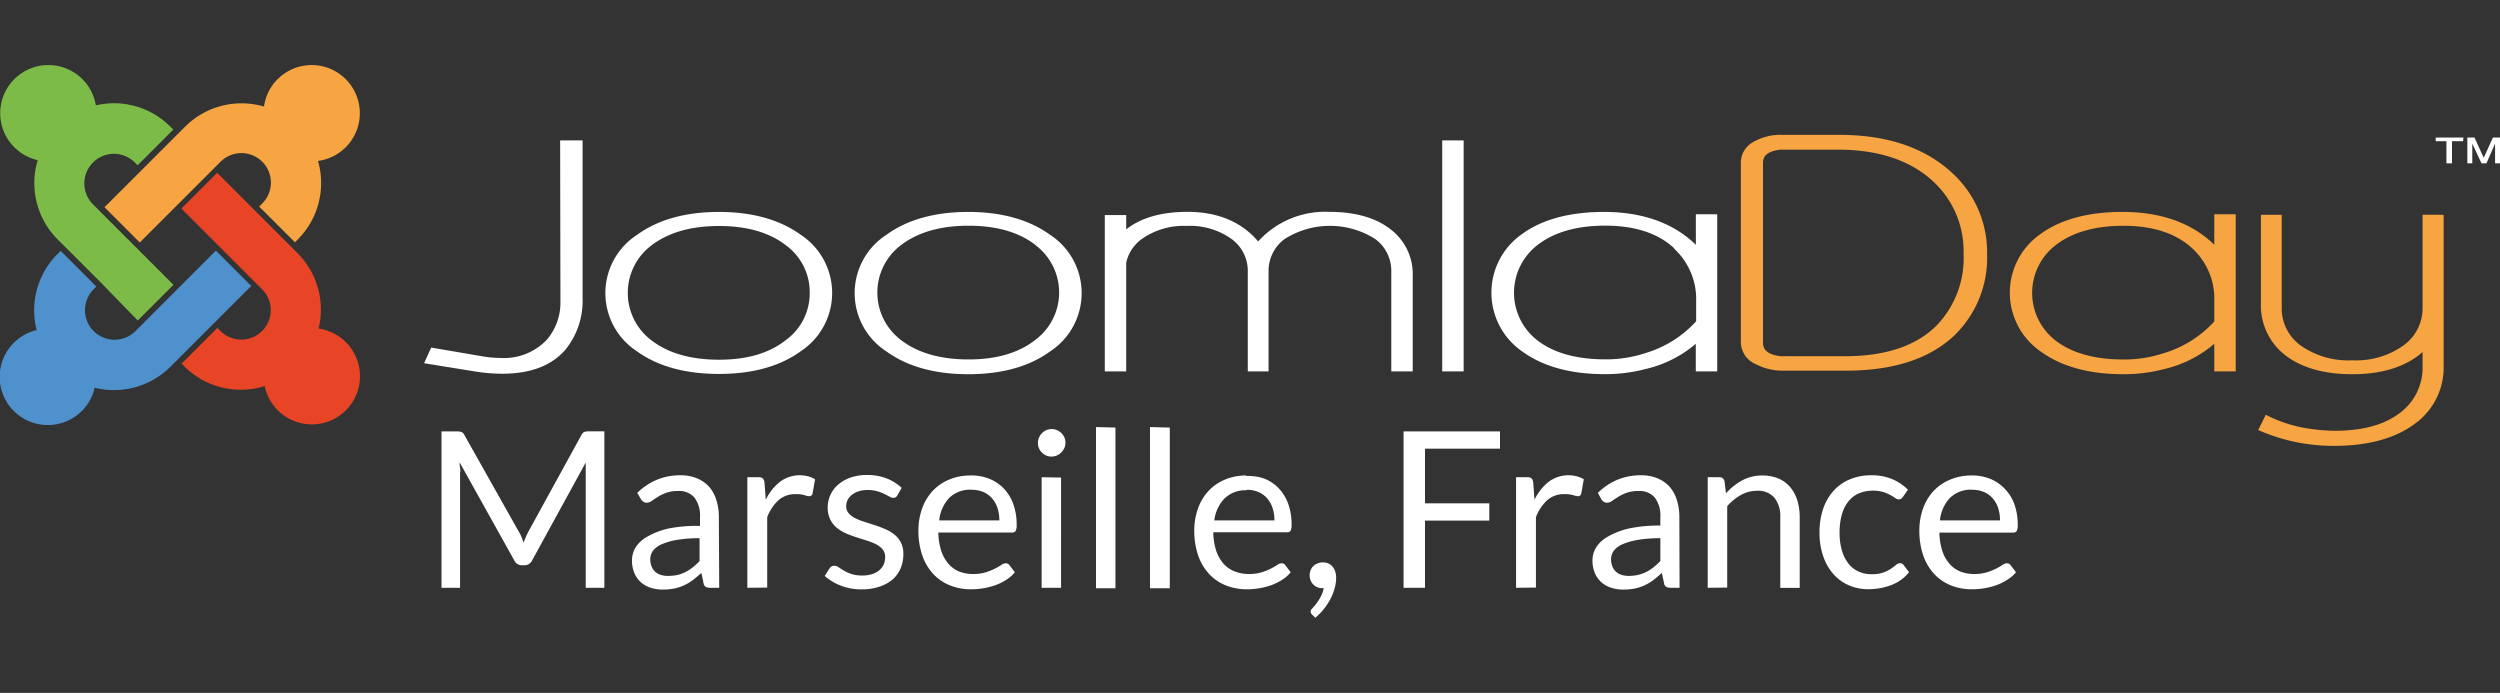 <svg id="ok" xmlns="http://www.w3.org/2000/svg" width="350" height="97" viewBox="0 0 350 97"><rect x="0" y="0" width="350" height="97" fill="#333333" stroke="none"/><defs><style>.cls-1{fill:#e84527;}.cls-2{fill:#4f91cd;}.cls-3{fill:#7dbb48;}.cls-4{fill:#f6a542;}.cls-5,.cls-6{fill:#fff;}.cls-5{fill-rule:evenodd;}</style></defs><title>Plan de travail 1</title><path class="cls-1" d="M37,54.07a11.17,11.17,0,0,1-11.19-2.78l-.38-.38,5-5,.38.38a4.13,4.13,0,1,0,5.84-5.84l-1-1-5-5-5.25-5.26,5-5,5.25,5.25,5,5,1,1A11.15,11.15,0,0,1,44.6,46a6.74,6.74,0,1,1-7.55,8"/><path class="cls-2" d="M35.11,40.09l-5.25,5.25-5,5-1,1a11.16,11.16,0,0,1-10.6,2.94,6.74,6.74,0,1,1-8.13-8.07A11.16,11.16,0,0,1,8.11,35.5l.38-.38,5,5-.38.38a4.14,4.14,0,0,0,5.86,5.85l1-1,5-5,5.25-5.26,5,5"/><path class="cls-3" d="M9.08,34.53l-1-1a11.16,11.16,0,0,1-2.8-11.11,6.74,6.74,0,1,1,8.14-7.67,11.16,11.16,0,0,1,10.45,3l.39.39-5,5-.38-.39a4.14,4.14,0,0,0-5.86,5.86l1,1,5,5,5.26,5.26-5,5L14.06,39.5l-5-5"/><path class="cls-4" d="M14.64,29l5.27-5.26,5-5,1-1a11.17,11.17,0,0,1,11.05-2.82,6.74,6.74,0,1,1,7.56,7.61,11.17,11.17,0,0,1-2.84,11l-.39.39-5-5,.38-.39a4.13,4.13,0,1,0-5.84-5.84l-1,1-5,5-5.26,5.26-5-5"/><path class="cls-5" d="M344.83,19.77h-1.55v3.1h-.78v-3.1H341v-.52h3.88Zm1.29.34v2.76h-.69V19.25h1l1.29,2.84,1.29-2.84H350v3.62h-.69V20.11l-1.21,2.76h-.69Z"/><path class="cls-4" d="M272.93,23.88c-3.81-3.35-9-5-15.42-5h-.08l-7.85,0a7.67,7.67,0,0,0-4.21,1.05,3.3,3.3,0,0,0-1.65,2.75h0V48A3.4,3.4,0,0,0,245.85,51a8,8,0,0,0,3.74.89h8.9c6.56,0,11.63-1.65,15.08-4.89a15.1,15.1,0,0,0,4.62-11.47A15,15,0,0,0,272.93,23.88ZM246.82,48V22.77c0-1.05.81-1.64,2.47-1.82h8c5.67,0,10.16,1.49,13.34,4.44a13.25,13.25,0,0,1,4.27,10.11,13.6,13.6,0,0,1-3.71,10c-2.84,2.9-7.18,4.37-12.88,4.37h-9C247.63,49.67,246.82,49.07,246.82,48ZM310,34.27c-3.13-3.06-7.46-4.6-12.86-4.6-4.84,0-8.73,1.06-11.56,3.16a10,10,0,0,0,.16,16.41c2.89,2.09,6.77,3.15,11.52,3.15a22.28,22.28,0,0,0,5.81-.74A16.51,16.51,0,0,0,310,48.13V52h3V30h-3Zm0,7.87V45a15.58,15.58,0,0,1-7,4.42,17.59,17.59,0,0,1-5.72.91c-4,0-7.2-.89-9.48-2.64a8.43,8.43,0,0,1,.06-13.42c2.3-1.76,5.47-2.66,9.42-2.66,4.15,0,7.4,1.07,9.67,3.19A9.56,9.56,0,0,1,310,42.14Zm32.11-12.07V51.18a9.67,9.67,0,0,1-4,8.12c-2.74,2.07-6.56,3.12-11.36,3.12a25.91,25.91,0,0,1-10.47-2.16l-.13-.06,1.06-2.13.12.06A19.19,19.19,0,0,0,323.19,60a26.05,26.05,0,0,0,3.69.31c3.93,0,7-.86,9.17-2.55a7.89,7.89,0,0,0,3.11-6.54V49.29c-2.34,2.06-5.65,3.1-9.83,3.1s-7.38-1-9.63-2.85a8.77,8.77,0,0,1-3.17-7.09V30.07h2.91v13A6.4,6.4,0,0,0,322,48.3a11.54,11.54,0,0,0,7.33,2.14,11.35,11.35,0,0,0,7.27-2.16,6.41,6.41,0,0,0,2.56-5.22v-13Z"/><path class="cls-6" d="M78.42,19.66h3.14v22a10.83,10.83,0,0,1-2.35,7.23c-1.91,2.27-4.89,3.43-8.87,3.43A24.31,24.31,0,0,1,66.47,52l-7.1-1.15,1-2.19,7.19,1.23a15,15,0,0,0,2.5.22,8.22,8.22,0,0,0,6.56-2.62,8,8,0,0,0,1.84-5.35ZM116.5,41a9.75,9.75,0,0,1-4.39,8.17c-2.9,2.11-6.75,3.18-11.44,3.18S92.13,51.31,89.2,49.2a9.72,9.72,0,0,1,0-16.33c2.93-2.13,6.79-3.2,11.46-3.2s8.56,1.09,11.49,3.23A9.73,9.73,0,0,1,116.5,41Zm-3.14,0A8.12,8.12,0,0,0,110,34.32c-2.3-1.78-5.44-2.68-9.34-2.68s-7.06.9-9.41,2.68a8.32,8.32,0,0,0,0,13.36c2.32,1.78,5.49,2.68,9.41,2.68s7-.91,9.31-2.71A8.11,8.11,0,0,0,113.36,41Zm38.07,0A9.76,9.76,0,0,1,147,49.21c-2.9,2.11-6.75,3.18-11.44,3.18s-8.53-1.07-11.46-3.19a9.72,9.72,0,0,1,0-16.33c2.93-2.13,6.79-3.2,11.46-3.2s8.56,1.09,11.49,3.23A9.73,9.73,0,0,1,151.43,41Zm-6.49-6.72c-2.3-1.78-5.45-2.68-9.34-2.68s-7.06.9-9.41,2.68a8.32,8.32,0,0,0,0,13.36c2.32,1.78,5.49,2.68,9.41,2.68s7-.91,9.31-2.71a8.28,8.28,0,0,0,0-13.33ZM194.8,32.2c-2.06-1.68-5-2.54-8.73-2.54a12.65,12.65,0,0,0-9.93,4.14c-2.33-2.75-5.66-4.14-9.9-4.14-3.62,0-6.51.82-8.57,2.45v-2h-3V52h3V36.77a5.55,5.55,0,0,1,2.27-3.37,10.15,10.15,0,0,1,6.18-1.77,10,10,0,0,1,6.33,1.85A5.52,5.52,0,0,1,174.69,38V52h2.91V38a5.52,5.52,0,0,1,2.24-4.53,11.81,11.81,0,0,1,12.7,0A5.52,5.52,0,0,1,194.78,38V52h3V38.6A7.84,7.84,0,0,0,194.8,32.2ZM201.91,52h3V19.66h-3ZM240.41,30V52h-3V48.13a16.52,16.52,0,0,1-6.93,3.51,22.27,22.27,0,0,1-5.81.74c-4.76,0-8.63-1.06-11.52-3.15A10,10,0,0,1,213,32.83c2.83-2.1,6.72-3.16,11.56-3.16,5.4,0,9.72,1.55,12.86,4.6V30Zm-6,4.78c-2.26-2.12-5.51-3.19-9.67-3.19-3.94,0-7.11.89-9.42,2.66a8.43,8.43,0,0,0-.06,13.42c2.28,1.75,5.47,2.64,9.48,2.64a17.58,17.58,0,0,0,5.72-.91,15.59,15.59,0,0,0,7-4.42V42.14A9.56,9.56,0,0,0,234.38,34.82Z"/><path class="cls-6" d="M73,75.15q.16.4.31.82.15-.43.32-.82t.38-.79L81.4,60.9a.88.88,0,0,1,.41-.43,1.9,1.9,0,0,1,.61-.08h2.19V82.29H82V66.2q0-.32,0-.69c0-.25,0-.49,0-.75l-7.5,13.69a1.18,1.18,0,0,1-1.07.69h-.43A1.18,1.18,0,0,1,72,78.46L64.34,64.72q0,.4.07.78t0,.7V82.29h-2.6V60.4H64a1.9,1.9,0,0,1,.61.08.88.88,0,0,1,.41.43L72.6,74.38A5.69,5.69,0,0,1,73,75.15Zm27.69,7.14H99.46a1.45,1.45,0,0,1-.64-.12.68.68,0,0,1-.32-.52l-.31-1.44q-.61.55-1.19,1a6.76,6.76,0,0,1-1.22.73,6.29,6.29,0,0,1-1.37.45,7.87,7.87,0,0,1-1.61.15,5.48,5.48,0,0,1-1.69-.25,3.82,3.82,0,0,1-1.37-.76,3.6,3.6,0,0,1-.92-1.28,4.48,4.48,0,0,1-.34-1.83,3.43,3.43,0,0,1,.5-1.77,4.44,4.44,0,0,1,1.63-1.51A10.58,10.58,0,0,1,93.55,74,20,20,0,0,1,98,73.63V72.41a4.21,4.21,0,0,0-.77-2.74,2.8,2.8,0,0,0-2.28-.93,4.84,4.84,0,0,0-1.67.25,6.32,6.32,0,0,0-1.18.57c-.33.21-.62.4-.86.57a1.24,1.24,0,0,1-.71.25.82.82,0,0,1-.48-.15,1.1,1.1,0,0,1-.33-.36L89.22,69A8.83,8.83,0,0,1,92,67.15a8.54,8.54,0,0,1,3.28-.61,5.86,5.86,0,0,1,2.31.43,4.74,4.74,0,0,1,1.7,1.19,5.05,5.05,0,0,1,1,1.85,7.71,7.71,0,0,1,.35,2.38Zm-7.06-1.67a5.55,5.55,0,0,0,1.31-.15A5.21,5.21,0,0,0,96,80.07a6,6,0,0,0,1-.65,8.76,8.76,0,0,0,.94-.87V75.35a18.2,18.2,0,0,0-3.19.24,9,9,0,0,0-2.14.62,3,3,0,0,0-1.2.91,2,2,0,0,0-.37,1.17,2.6,2.6,0,0,0,.2,1.06,2,2,0,0,0,.53.73,2.11,2.11,0,0,0,.79.42A3.62,3.62,0,0,0,93.61,80.63Zm11,1.67V66.81h1.56a.86.86,0,0,1,.61.17,1,1,0,0,1,.23.58l.18,2.41a7.08,7.08,0,0,1,2-2.53,4.63,4.63,0,0,1,3.9-.76,4.1,4.1,0,0,1,1,.41l-.35,2a.46.46,0,0,1-.47.38,2.35,2.35,0,0,1-.66-.15,4.15,4.15,0,0,0-1.24-.14,3.5,3.5,0,0,0-2.38.83,6.19,6.19,0,0,0-1.6,2.4v9.85Zm21-12.93a.6.6,0,0,1-.57.34,1.06,1.06,0,0,1-.52-.17l-.71-.37a6.68,6.68,0,0,0-1-.38,4.77,4.77,0,0,0-1.37-.18,4.06,4.06,0,0,0-1.24.18,3,3,0,0,0-.94.48,2.13,2.13,0,0,0-.6.71,1.92,1.92,0,0,0-.21.88,1.47,1.47,0,0,0,.34,1,3,3,0,0,0,.91.69,7.89,7.89,0,0,0,1.28.51l1.47.47q.76.25,1.47.56a5.37,5.37,0,0,1,1.28.76,3.49,3.49,0,0,1,.91,1.12,3.44,3.44,0,0,1,.34,1.6,5.06,5.06,0,0,1-.38,2,4.3,4.3,0,0,1-1.13,1.57,5.44,5.44,0,0,1-1.83,1,7.53,7.53,0,0,1-2.51.38,7.83,7.83,0,0,1-2.93-.53,7.44,7.44,0,0,1-2.23-1.35l.64-1a.94.94,0,0,1,.29-.31.81.81,0,0,1,.44-.11,1,1,0,0,1,.58.21q.31.21.74.47a5.71,5.71,0,0,0,1.05.47,4.8,4.8,0,0,0,1.55.21,4.27,4.27,0,0,0,1.39-.21,2.91,2.91,0,0,0,1-.56,2.2,2.2,0,0,0,.59-.81,2.52,2.52,0,0,0,.19-1,1.62,1.62,0,0,0-.34-1.06,2.91,2.91,0,0,0-.91-.72,7.5,7.5,0,0,0-1.29-.52l-1.48-.47q-.76-.24-1.48-.56a5.19,5.19,0,0,1-1.29-.79,3.56,3.56,0,0,1-.91-1.17,3.78,3.78,0,0,1-.34-1.69,4.12,4.12,0,0,1,.37-1.7,4.16,4.16,0,0,1,1.07-1.44,5.25,5.25,0,0,1,1.73-1,6.89,6.89,0,0,1,2.34-.37,7.39,7.39,0,0,1,2.74.48,6.49,6.49,0,0,1,2.1,1.32Zm10.31-2.8a6.91,6.91,0,0,1,2.57.47,5.77,5.77,0,0,1,2,1.34,6.13,6.13,0,0,1,1.34,2.17,8.38,8.38,0,0,1,.48,2.94,1.77,1.77,0,0,1-.14.86.57.57,0,0,1-.52.21h-10.3a8.54,8.54,0,0,0,.4,2.55,5.21,5.21,0,0,0,1,1.81A4,4,0,0,0,134.25,80a5.25,5.25,0,0,0,2,.36,5.82,5.82,0,0,0,1.76-.24,8.3,8.3,0,0,0,1.28-.51,9.7,9.7,0,0,0,.89-.51,1.18,1.18,0,0,1,.62-.24.6.6,0,0,1,.52.26l.76,1a5.16,5.16,0,0,1-1.21,1.06,7.55,7.55,0,0,1-1.5.74,9.56,9.56,0,0,1-1.66.43,10.13,10.13,0,0,1-1.7.15,7.87,7.87,0,0,1-3-.54,6.49,6.49,0,0,1-2.34-1.59,7.3,7.3,0,0,1-1.54-2.59,10.54,10.54,0,0,1-.55-3.54,9,9,0,0,1,.5-3,7.13,7.13,0,0,1,1.43-2.44,6.58,6.58,0,0,1,2.28-1.62A7.48,7.48,0,0,1,135.85,66.57Zm.06,2a4.18,4.18,0,0,0-3.1,1.14,5.36,5.36,0,0,0-1.41,3.16h8.42a5.5,5.5,0,0,0-.26-1.73,3.86,3.86,0,0,0-.76-1.36,3.42,3.42,0,0,0-1.23-.89A4.16,4.16,0,0,0,135.92,68.57ZM149.16,62a1.73,1.73,0,0,1-.16.74,2.14,2.14,0,0,1-.43.61,2,2,0,0,1-.62.42,1.86,1.86,0,0,1-.75.15,1.81,1.81,0,0,1-.74-.15,2,2,0,0,1-1-1,1.8,1.8,0,0,1-.15-.74,1.91,1.91,0,0,1,.15-.76,2,2,0,0,1,.42-.63,2,2,0,0,1,.61-.42,1.81,1.81,0,0,1,.74-.15,1.86,1.86,0,0,1,.75.15,2,2,0,0,1,.62.42,2.08,2.08,0,0,1,.43.63A1.83,1.83,0,0,1,149.16,62Zm-.61,4.86V82.29h-2.72V66.81Zm7.61-7v22.5h-2.72V59.79Zm7.61,0v22.5H161V59.79Zm10.71,6.78A6.91,6.91,0,0,1,177,67a5.77,5.77,0,0,1,2,1.34,6.13,6.13,0,0,1,1.34,2.17,8.38,8.38,0,0,1,.48,2.94,1.77,1.77,0,0,1-.14.86.57.57,0,0,1-.52.21h-10.3a8.54,8.54,0,0,0,.4,2.55,5.21,5.21,0,0,0,1,1.81A4,4,0,0,0,172.87,80a5.25,5.25,0,0,0,2,.36,5.82,5.82,0,0,0,1.76-.24,8.3,8.3,0,0,0,1.28-.51,9.7,9.7,0,0,0,.89-.51,1.18,1.18,0,0,1,.62-.24.6.6,0,0,1,.52.26l.76,1a5.16,5.16,0,0,1-1.21,1.06,7.55,7.55,0,0,1-1.5.74,9.56,9.56,0,0,1-1.66.43,10.13,10.13,0,0,1-1.7.15,7.87,7.87,0,0,1-3-.54,6.49,6.49,0,0,1-2.34-1.59,7.3,7.3,0,0,1-1.54-2.59,10.54,10.54,0,0,1-.55-3.54,9,9,0,0,1,.5-3,7.13,7.13,0,0,1,1.43-2.44,6.58,6.58,0,0,1,2.28-1.62A7.48,7.48,0,0,1,174.48,66.57Zm.06,2a4.18,4.18,0,0,0-3.1,1.14A5.36,5.36,0,0,0,170,72.86h8.42a5.5,5.5,0,0,0-.26-1.73,3.86,3.86,0,0,0-.76-1.36,3.42,3.42,0,0,0-1.23-.89A4.16,4.16,0,0,0,174.54,68.57Zm8.82,11.84a1.72,1.72,0,0,1,.13-.67,1.68,1.68,0,0,1,.37-.55,1.7,1.7,0,0,1,.57-.37,2,2,0,0,1,1.55,0,1.64,1.64,0,0,1,.6.47,2.11,2.11,0,0,1,.36.69,2.82,2.82,0,0,1,.12.85,5.51,5.51,0,0,1-.2,1.43,7.63,7.63,0,0,1-.57,1.47,8.4,8.4,0,0,1-.91,1.41,8.74,8.74,0,0,1-1.23,1.27l-.46-.44a.56.56,0,0,1-.2-.43.6.6,0,0,1,.21-.41l.39-.45a7.4,7.4,0,0,0,.48-.65,6.16,6.16,0,0,0,.45-.81,3.9,3.9,0,0,0,.3-.95h-.2a1.8,1.8,0,0,1-.72-.14,1.65,1.65,0,0,1-.56-.39,1.77,1.77,0,0,1-.37-.6A2.13,2.13,0,0,1,183.35,80.41ZM210,60.4v2.41H199.5v7.66h9v2.41h-9v9.41h-3V60.4Zm2.25,21.89V66.81h1.56a.86.86,0,0,1,.61.17,1,1,0,0,1,.23.58l.18,2.41a7.08,7.08,0,0,1,2-2.53,4.63,4.63,0,0,1,3.9-.76,4.1,4.1,0,0,1,1,.41l-.35,2a.46.46,0,0,1-.47.38,2.35,2.35,0,0,1-.66-.15,4.15,4.15,0,0,0-1.24-.14,3.5,3.5,0,0,0-2.38.83,6.19,6.19,0,0,0-1.6,2.4v9.85Zm22.89,0h-1.21a1.45,1.45,0,0,1-.64-.12.68.68,0,0,1-.32-.52l-.31-1.44q-.61.55-1.19,1a6.76,6.76,0,0,1-1.22.73,6.29,6.29,0,0,1-1.37.45,7.87,7.87,0,0,1-1.61.15,5.48,5.48,0,0,1-1.69-.25,3.82,3.82,0,0,1-1.37-.76,3.6,3.6,0,0,1-.92-1.28,4.48,4.48,0,0,1-.34-1.83,3.43,3.43,0,0,1,.5-1.77,4.44,4.44,0,0,1,1.63-1.51A10.58,10.58,0,0,1,228,74a20,20,0,0,1,4.45-.42V72.41a4.21,4.21,0,0,0-.77-2.74,2.8,2.8,0,0,0-2.28-.93,4.84,4.84,0,0,0-1.67.25,6.32,6.32,0,0,0-1.18.57c-.33.21-.62.4-.86.57a1.24,1.24,0,0,1-.71.25.82.82,0,0,1-.48-.15,1.1,1.1,0,0,1-.33-.36L223.7,69a8.83,8.83,0,0,1,2.77-1.85,8.54,8.54,0,0,1,3.28-.61,5.86,5.86,0,0,1,2.31.43,4.74,4.74,0,0,1,1.7,1.19,5.05,5.05,0,0,1,1,1.85,7.71,7.71,0,0,1,.35,2.38Zm-7.06-1.67a5.55,5.55,0,0,0,1.31-.15,5.21,5.21,0,0,0,1.12-.41,6,6,0,0,0,1-.65,8.76,8.76,0,0,0,.94-.87V75.35a18.2,18.2,0,0,0-3.19.24,9,9,0,0,0-2.14.62,3,3,0,0,0-1.2.91,2,2,0,0,0-.37,1.17,2.6,2.6,0,0,0,.2,1.06,2,2,0,0,0,.53.73,2.11,2.11,0,0,0,.79.42A3.62,3.62,0,0,0,228.09,80.63Zm11,1.67V66.81h1.62a.69.69,0,0,1,.73.57l.21,1.68a8.7,8.7,0,0,1,2.25-1.8,5.86,5.86,0,0,1,2.88-.69A5.6,5.6,0,0,1,249,67a4.34,4.34,0,0,1,1.62,1.19,5.26,5.26,0,0,1,1,1.86,8.09,8.09,0,0,1,.34,2.4v9.85h-2.72V72.44a4.17,4.17,0,0,0-.8-2.73,3,3,0,0,0-2.45-1,4.58,4.58,0,0,0-2.25.58,7.44,7.44,0,0,0-1.93,1.57v11.4Zm27.33-12.73a1.21,1.21,0,0,1-.24.26.57.57,0,0,1-.35.09.87.87,0,0,1-.5-.19,7,7,0,0,0-.68-.42,5.69,5.69,0,0,0-1-.42,5.32,5.32,0,0,0-3.45.21,3.89,3.89,0,0,0-1.46,1.17,5.29,5.29,0,0,0-.89,1.85,9.17,9.17,0,0,0-.3,2.43,8.88,8.88,0,0,0,.32,2.5,5.4,5.4,0,0,0,.9,1.83A3.84,3.84,0,0,0,260.17,80a4.36,4.36,0,0,0,1.87.39,4.77,4.77,0,0,0,1.63-.24,5,5,0,0,0,1.07-.53,7.71,7.71,0,0,0,.7-.53.85.85,0,0,1,.55-.24.58.58,0,0,1,.52.26l.76,1a5.88,5.88,0,0,1-2.52,1.81,8.94,8.94,0,0,1-3.19.57,6.76,6.76,0,0,1-2.7-.54,6.14,6.14,0,0,1-2.16-1.55,7.35,7.35,0,0,1-1.44-2.5,10,10,0,0,1-.53-3.38,10.19,10.19,0,0,1,.48-3.19,7.23,7.23,0,0,1,1.41-2.53,6.37,6.37,0,0,1,2.28-1.66,7.69,7.69,0,0,1,3.12-.6,7.35,7.35,0,0,1,2.87.53,6.88,6.88,0,0,1,2.22,1.49Zm9.63-3a6.91,6.91,0,0,1,2.57.47,5.77,5.77,0,0,1,2,1.34A6.13,6.13,0,0,1,282,70.55a8.38,8.38,0,0,1,.48,2.94,1.77,1.77,0,0,1-.14.86.57.57,0,0,1-.52.21h-10.3a8.54,8.54,0,0,0,.4,2.55,5.21,5.21,0,0,0,1,1.81A4,4,0,0,0,274.41,80a5.25,5.25,0,0,0,2,.36,5.82,5.82,0,0,0,1.76-.24,8.3,8.3,0,0,0,1.28-.51,9.7,9.7,0,0,0,.89-.51,1.18,1.18,0,0,1,.62-.24.6.6,0,0,1,.52.26l.76,1A5.16,5.16,0,0,1,281,81.18a7.55,7.55,0,0,1-1.5.74,9.56,9.56,0,0,1-1.66.43,10.13,10.13,0,0,1-1.7.15,7.87,7.87,0,0,1-3-.54,6.49,6.49,0,0,1-2.34-1.59,7.3,7.3,0,0,1-1.54-2.59,10.54,10.54,0,0,1-.55-3.54,9,9,0,0,1,.5-3,7.13,7.13,0,0,1,1.43-2.44A6.58,6.58,0,0,1,273,67.16,7.48,7.48,0,0,1,276,66.57Zm.06,2a4.18,4.18,0,0,0-3.1,1.14,5.36,5.36,0,0,0-1.41,3.16H280a5.5,5.5,0,0,0-.26-1.73,3.86,3.86,0,0,0-.76-1.36,3.42,3.42,0,0,0-1.23-.89A4.16,4.16,0,0,0,276.08,68.57Z"/></svg>